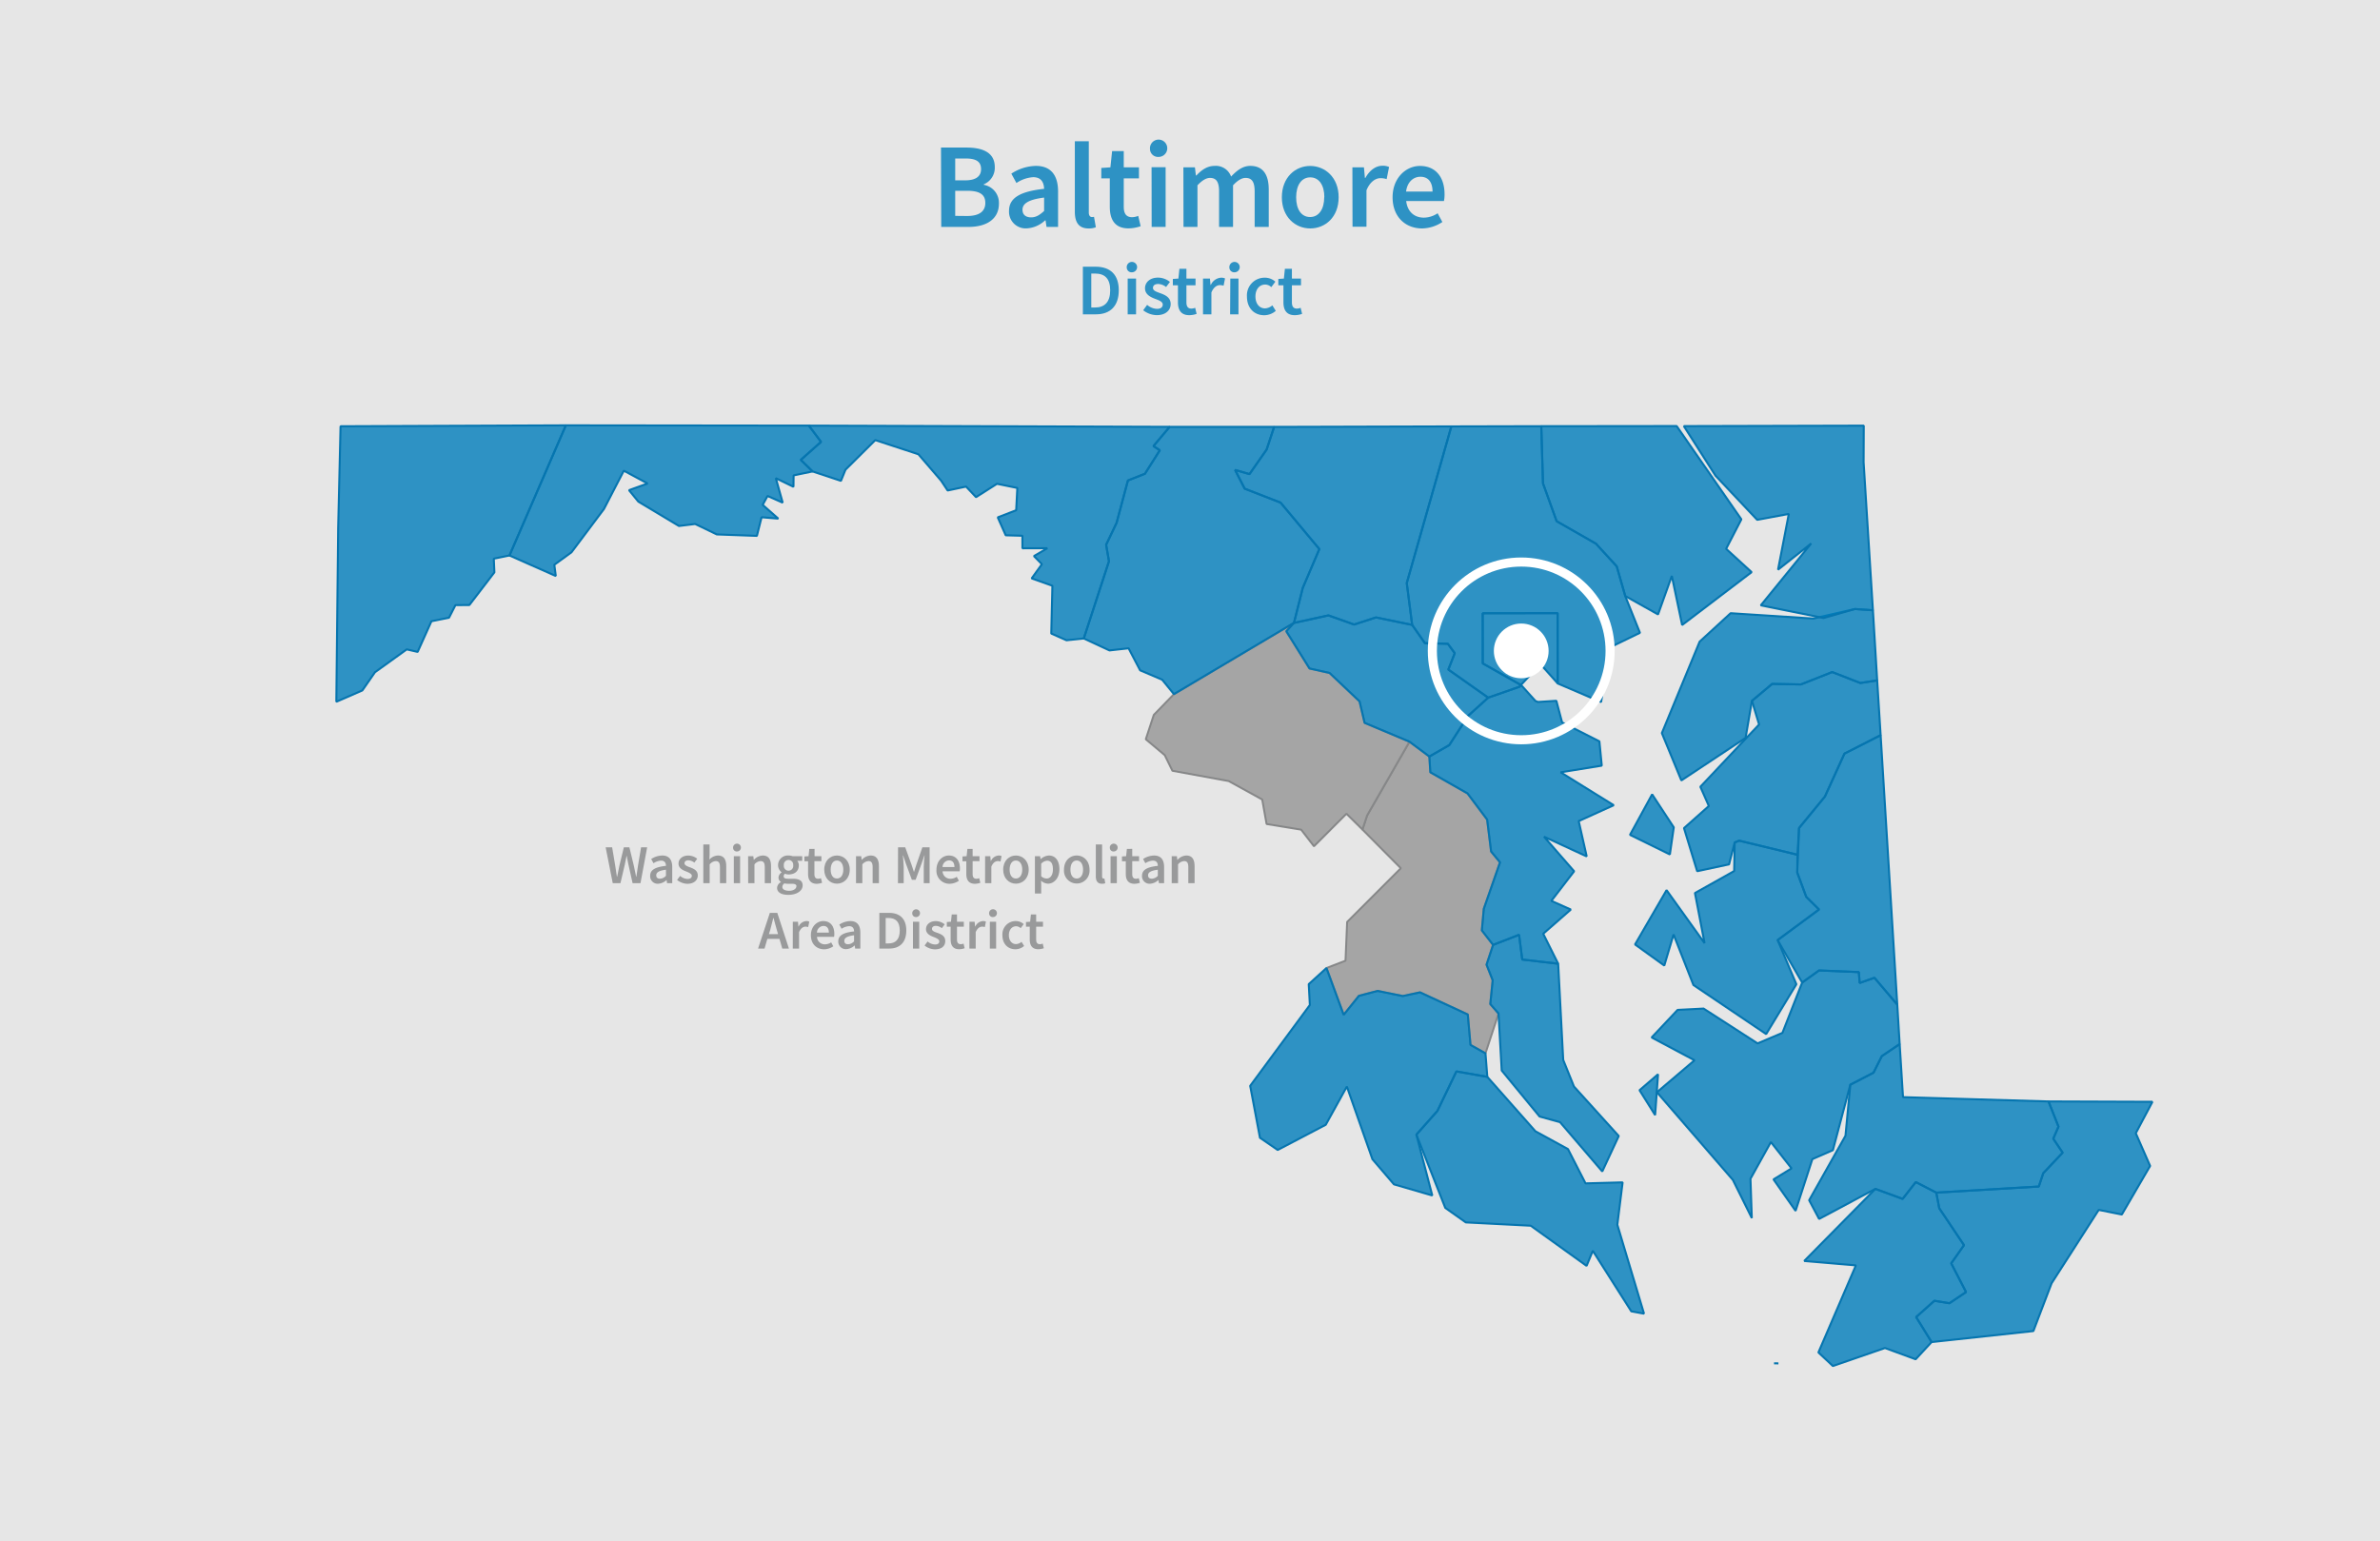 <svg xmlns="http://www.w3.org/2000/svg" xmlns:xlink="http://www.w3.org/1999/xlink" viewBox="0 0 784.06 507.87"><defs><style>.cls-1,.cls-10,.cls-5,.cls-7{fill:none;}.cls-2{fill:#e6e6e6;}.cls-3{clip-path:url(#clip-path);}.cls-4{fill:#a5a5a5;}.cls-5{stroke:#868788;stroke-width:0.64px;}.cls-5,.cls-7{stroke-linejoin:bevel;}.cls-6,.cls-8{fill:#007dbc;}.cls-6{opacity:0.8;}.cls-7{stroke:#0675af;stroke-width:0.67px;}.cls-8,.cls-9{opacity:0.8;}.cls-9{fill:#868788;}.cls-10{stroke:#fff;stroke-miterlimit:10;stroke-width:3px;}.cls-11{fill:#fff;}</style><clipPath id="clip-path"><rect class="cls-1" x="80.89" y="33.55" width="658.12" height="523.12"/></clipPath></defs><g id="Layer_3" data-name="Layer 3"><rect class="cls-2" x="-10.43" y="-9.71" width="804.92" height="529.99"/></g><g id="Layer_1" data-name="Layer 1"><g class="cls-3"><polygon class="cls-4" points="436.99 318.96 442.66 334.36 447.67 328.12 453.83 326.5 462.13 328.19 467.81 326.97 483.55 334.27 484.44 344.3 489.37 347.06 493.67 333.96 490.95 330.84 491.74 323 489.71 317.86 491.87 311.33 488.17 306.57 488.81 299.45 494.16 284.14 491.22 280.56 489.92 270.04 483.46 261.45 471.21 254.47 470.88 249.28 464.34 244.39 450.38 268.69 448.84 273.33 461.49 286.08 443.8 303.78 443.26 316.55 436.99 318.96"/><polygon class="cls-5" points="436.99 318.96 442.66 334.36 447.67 328.12 453.83 326.5 462.13 328.19 467.81 326.97 483.55 334.27 484.44 344.3 489.37 347.06 493.67 333.96 490.95 330.84 491.74 323 489.71 317.86 491.87 311.34 488.17 306.57 488.81 299.45 494.16 284.14 491.22 280.56 489.91 270.04 483.46 261.44 471.2 254.47 470.88 249.28 464.33 244.39 450.37 268.69 448.84 273.33 461.49 286.08 443.8 303.78 443.26 316.55 436.99 318.96"/><polygon class="cls-4" points="386.74 228.72 380.12 235.55 377.48 243.58 383.72 248.83 386.24 253.96 404.78 257.36 415.82 263.44 417.26 271.51 428.65 273.37 432.87 278.84 443.59 268.12 448.84 273.33 450.38 268.69 464.34 244.39 449.55 238.18 447.89 231.11 438 221.74 431.4 220.27 423.75 208 426.2 205.3 386.74 228.72"/><polygon class="cls-5" points="386.74 228.72 380.11 235.55 377.47 243.58 383.72 248.83 386.24 253.97 404.78 257.36 415.82 263.44 417.26 271.51 428.65 273.37 432.87 278.84 443.58 268.12 448.84 273.33 450.37 268.69 464.33 244.39 449.55 238.18 447.88 231.1 438 221.74 431.4 220.27 423.75 208 426.2 205.3 386.74 228.72"/><polygon class="cls-6" points="636.34 442.21 669.87 438.58 675.87 422.84 691.4 398.66 699.01 400.18 708.33 384.19 703.61 373.39 709.09 363.04 674.85 362.92 678.14 371.22 676.42 375.2 679.51 379.8 673.13 386.56 671.66 390.96 637.88 392.98 638.86 398.12 647.01 410.28 642.8 416.26 647.69 425.74 642.21 429.41 637.27 428.59 631.24 433.97 636.34 442.21"/><polygon class="cls-7" points="636.34 442.21 669.87 438.58 675.87 422.84 691.4 398.66 699.01 400.18 708.33 384.18 703.61 373.39 709.09 363.04 674.85 362.92 678.14 371.22 676.42 375.2 679.51 379.8 673.13 386.56 671.66 390.96 637.88 392.97 638.86 398.12 647.01 410.28 642.8 416.27 647.69 425.74 642.21 429.41 637.26 428.6 631.24 433.97 636.34 442.21"/><polygon class="cls-6" points="617.82 391.74 626.8 395.04 631.13 389.49 637.88 392.98 671.66 390.96 673.13 386.56 679.51 379.8 676.42 375.2 678.14 371.22 674.85 362.92 626.93 361.51 625.82 344.02 619.93 348 617.2 353.45 609.57 357.41 607.97 374.23 596 395.47 599.28 401.64 617.82 391.74"/><polygon class="cls-7" points="617.82 391.74 626.8 395.04 631.13 389.49 637.88 392.97 671.66 390.96 673.13 386.56 679.51 379.8 676.42 375.2 678.14 371.22 674.85 362.92 626.92 361.51 625.82 344.02 619.93 348 617.2 353.45 609.56 357.41 607.97 374.23 596 395.47 599.28 401.64 617.82 391.74"/><polygon class="cls-6" points="266.47 140.24 270.48 145.6 263.81 151.54 267.69 155.34 277.04 158.44 278.53 154.77 288.36 145.01 302.56 149.68 310.06 158.41 312.19 161.62 318.26 160.33 321.54 163.81 328.45 159.41 335.15 160.78 334.77 168.12 328.7 170.47 331.32 176.38 336.82 176.53 336.83 180.66 345.04 180.63 340.62 183.24 343.24 185.9 339.87 190.58 346.7 193.01 346.33 208.75 351.34 210.97 357.04 210.39 365.34 184.93 364.4 179.52 367.84 172.3 371.58 158.32 377.18 156.11 382.1 148.35 379.99 146.99 385.34 140.64 266.47 140.24"/><polygon class="cls-7" points="266.46 140.24 270.48 145.6 263.81 151.53 267.69 155.34 277.04 158.44 278.53 154.77 288.36 145.01 302.56 149.68 310.06 158.41 312.19 161.62 318.26 160.33 321.54 163.81 328.45 159.41 335.15 160.78 334.77 168.12 328.7 170.47 331.32 176.38 336.82 176.53 336.83 180.66 345.04 180.63 340.62 183.23 343.24 185.9 339.87 190.58 346.7 193.01 346.33 208.75 351.34 210.97 357.04 210.38 365.34 184.93 364.4 179.51 367.84 172.3 371.58 158.32 377.18 156.11 382.1 148.36 379.99 146.99 385.34 140.64 266.46 140.24"/><polygon class="cls-6" points="571.47 277.6 571.3 287.01 558.38 294.24 561.55 310.78 549.03 293.3 538.64 311.2 548.28 318.15 551.33 307.92 557.88 324.57 581.84 340.73 591.79 324.31 585.62 309.76 599.26 299.68 595.05 295.52 592.08 287.5 592.15 281.64 572.94 276.99 571.47 277.6"/><polygon class="cls-7" points="571.47 277.6 571.3 287.01 558.38 294.25 561.55 310.77 549.03 293.3 538.64 311.2 548.28 318.15 551.33 307.91 557.88 324.57 581.84 340.73 591.79 324.31 585.62 309.76 599.26 299.68 595.05 295.52 592.08 287.5 592.15 281.64 572.94 276.99 571.47 277.6"/><polygon class="cls-6" points="466.61 373.86 476.13 398 482.89 402.78 504.28 403.87 522.68 417.1 524.73 412.13 537.41 432.08 541.6 432.85 532.81 403.54 534.55 389.6 522.34 389.92 516.55 378.62 505.83 372.75 489.97 354.82 479.79 353.03 473.53 366.05 466.61 373.86"/><polygon class="cls-7" points="466.61 373.86 476.13 398 482.89 402.78 504.28 403.87 522.68 417.1 524.73 412.13 537.41 432.08 541.6 432.85 532.81 403.54 534.55 389.59 522.34 389.92 516.55 378.62 505.83 372.75 489.97 354.82 479.79 353.03 473.53 366.05 466.61 373.86"/><polygon class="cls-6" points="617.82 391.74 594.38 415.49 611.4 416.94 599.05 445.62 603.82 450.09 620.98 444.17 631.09 447.88 636.34 442.21 631.24 433.97 637.27 428.59 642.21 429.41 647.69 425.74 642.8 416.26 647.01 410.28 638.86 398.12 637.88 392.98 631.13 389.49 626.8 395.04 617.82 391.74"/><polygon class="cls-6" points="585.88 449.23 584.82 449.21 584.43 449.21 585.88 449.23"/><polygon class="cls-7" points="617.82 391.74 594.38 415.49 611.4 416.94 599.05 445.63 603.82 450.1 620.98 444.17 631.09 447.88 636.34 442.21 631.24 433.97 637.26 428.6 642.21 429.41 647.69 425.74 642.8 416.27 647.01 410.28 638.86 398.12 637.88 392.97 631.13 389.49 626.8 395.04 617.82 391.74"/><polygon class="cls-7" points="585.88 449.23 584.82 449.21 584.43 449.21 585.88 449.23"/><polygon class="cls-6" points="571.47 277.6 572.94 276.99 592.15 281.64 592.68 272.84 601.2 262.46 607.63 248.32 619.55 242.25 618.41 224.19 612.87 225.05 603.59 221.44 593.29 225.52 583.82 225.34 577.15 230.93 579.51 238.72 560.16 259.24 562.96 265.58 554.77 272.86 559.11 287.06 569.62 284.81 571.47 277.6"/><polygon class="cls-6" points="544.27 261.74 536.98 275.08 550.12 281.54 551.4 272.6 544.27 261.74"/><polygon class="cls-7" points="571.47 277.6 572.94 276.99 592.15 281.64 592.68 272.84 601.2 262.46 607.63 248.32 619.55 242.25 618.41 224.19 612.87 225.05 603.59 221.44 593.29 225.52 583.82 225.34 577.15 230.93 579.51 238.72 560.16 259.24 562.96 265.58 554.77 272.86 559.11 287.06 569.62 284.81 571.47 277.6"/><polygon class="cls-7" points="544.27 261.74 536.98 275.08 550.12 281.54 551.4 272.6 544.27 261.74"/><polygon class="cls-6" points="618.41 224.19 617.01 201.08 611.1 200.67 597.33 203.81 570.13 202.05 559.93 211.41 547.48 241.57 553.9 257.15 575.06 243.13 577.15 230.93 583.82 225.34 593.29 225.52 603.59 221.44 612.87 225.05 618.41 224.19"/><polygon class="cls-7" points="618.41 224.19 617.01 201.08 611.1 200.67 597.33 203.81 570.13 202.05 559.93 211.41 547.48 241.56 553.9 257.15 575.06 243.13 577.15 230.93 583.82 225.34 593.29 225.52 603.59 221.44 612.87 225.05 618.41 224.19"/><polygon class="cls-6" points="464.34 244.39 470.88 249.28 477.45 245.51 483.66 235.86 490.27 229.88 477.14 220.62 479.25 215.22 476.98 212.13 469.41 211.92 465.22 205.9 453.3 203.44 446.09 205.78 437.64 202.77 426.2 205.3 423.75 208 431.4 220.27 438 221.74 447.89 231.11 449.55 238.18 464.34 244.39"/><polygon class="cls-7" points="464.33 244.39 470.88 249.28 477.45 245.51 483.66 235.86 490.27 229.88 477.14 220.62 479.25 215.22 476.98 212.13 469.41 211.91 465.22 205.9 453.3 203.44 446.09 205.78 437.64 202.77 426.2 205.3 423.75 208 431.4 220.27 438 221.74 447.88 231.1 449.55 238.18 464.33 244.39"/><polygon class="cls-6" points="507.75 140.43 508.32 159.29 512.81 171.74 525.77 179.15 532.61 186.62 535.43 196.4 546.22 202.45 550.76 189.77 554.16 205.94 577.05 188.52 568.65 180.84 573.67 171.12 552.35 140.38 507.75 140.43"/><polygon class="cls-7" points="507.75 140.43 508.32 159.29 512.81 171.74 525.76 179.14 532.61 186.62 535.43 196.4 546.22 202.45 550.76 189.77 554.16 205.94 577.05 188.52 568.65 180.84 573.67 171.12 552.35 140.38 507.75 140.43"/><polygon class="cls-6" points="110.8 231.23 119.37 227.51 123.54 221.5 134 213.97 137.59 214.8 142.13 204.7 147.93 203.53 150.04 199.39 154.63 199.35 162.87 188.59 162.67 184.08 167.84 183.02 186.41 140.15 112.19 140.45 111.41 173.91 110.8 231.23"/><polygon class="cls-7" points="110.8 231.23 119.37 227.5 123.53 221.5 134 213.97 137.59 214.8 142.13 204.7 147.93 203.53 150.04 199.39 154.63 199.35 162.87 188.59 162.67 184.08 167.84 183.03 186.41 140.15 112.19 140.45 111.41 173.91 110.8 231.23"/><polygon class="cls-6" points="357.04 210.39 365.5 214.31 371.8 213.6 375.6 220.87 382.86 223.96 386.74 228.72 426.29 205.22 429.18 193.72 434.65 180.93 421.87 165.61 410.05 161.02 406.88 154.84 411.63 156.22 417.27 148.14 419.75 140.66 385.34 140.64 379.99 146.99 382.1 148.35 377.18 156.11 371.58 158.32 367.84 172.3 364.4 179.52 365.34 184.93 357.04 210.39"/><polygon class="cls-7" points="357.04 210.38 365.5 214.31 371.8 213.61 375.6 220.87 382.86 223.96 386.74 228.72 426.29 205.22 429.18 193.72 434.65 180.92 421.87 165.61 410.05 161.02 406.88 154.84 411.63 156.22 417.27 148.14 419.75 140.66 385.34 140.64 379.99 146.99 382.1 148.36 377.18 156.11 371.58 158.32 367.84 172.3 364.4 179.51 365.34 184.93 357.04 210.38"/><polygon class="cls-6" points="609.57 357.41 617.2 353.45 619.93 348 625.82 344.02 625.03 331.02 617.51 322.16 612.65 323.89 612.37 320.3 599.26 319.76 593.7 323.75 587.2 340.33 579.02 343.79 561.22 332.32 552.66 332.76 544.11 341.85 558.23 349.36 545.85 359.9 570.87 388.78 577.12 401.34 576.67 388.4 583.4 376.31 590.2 384.98 584.26 388.61 591.54 398.97 597.06 381.93 603.82 378.98 609.57 357.41"/><polygon class="cls-6" points="546.22 353.97 540.12 359.22 545.26 367.42 546.22 353.97"/><polygon class="cls-7" points="609.56 357.41 617.2 353.45 619.93 348 625.82 344.02 625.03 331.02 617.51 322.17 612.65 323.89 612.37 320.3 599.26 319.76 593.7 323.75 587.2 340.33 579.02 343.8 561.22 332.32 552.66 332.76 544.11 341.84 558.23 349.36 545.85 359.89 570.87 388.78 577.11 401.35 576.67 388.4 583.4 376.31 590.2 384.98 584.26 388.61 591.53 398.97 597.06 381.93 603.82 378.98 609.56 357.41"/><polygon class="cls-7" points="546.22 353.97 540.12 359.22 545.26 367.42 546.22 353.97"/><polygon class="cls-6" points="431.52 331.14 411.86 357.78 415.08 374.9 420.92 378.91 436.76 370.61 443.71 358.02 452.13 381.96 459.22 390.24 471.85 393.91 466.61 373.86 473.53 366.05 479.79 353.03 489.97 354.82 489.37 347.06 484.44 344.3 483.55 334.27 467.81 326.97 462.13 328.19 453.83 326.5 447.67 328.12 442.66 334.36 436.99 318.96 431.15 324.27 431.52 331.14"/><polygon class="cls-7" points="431.52 331.14 411.86 357.78 415.08 374.9 420.92 378.91 436.75 370.61 443.71 358.02 452.13 381.96 459.22 390.24 471.85 393.91 466.61 373.86 473.53 366.05 479.79 353.03 489.97 354.82 489.37 347.06 484.44 344.3 483.55 334.27 467.81 326.97 462.13 328.19 453.83 326.5 447.67 328.12 442.66 334.36 436.99 318.96 431.15 324.27 431.52 331.14"/><polygon class="cls-6" points="554.72 140.4 565.17 156.77 578.88 171.28 589.3 169.34 585.75 187.71 596.68 179.07 580.07 199.46 600.75 203.63 611.1 200.67 617.01 201.08 613.95 152.31 613.99 140.25 554.72 140.4"/><polygon class="cls-7" points="554.72 140.4 565.17 156.76 578.88 171.28 589.3 169.34 585.75 187.71 596.68 179.07 580.07 199.46 600.75 203.63 611.1 200.67 617.01 201.08 613.94 152.31 613.99 140.25 554.72 140.4"/><polygon class="cls-6" points="426.29 205.22 437.64 202.77 446.09 205.78 453.3 203.44 465.22 205.9 463.44 192.12 478.13 140.5 419.75 140.66 417.27 148.14 411.63 156.22 406.88 154.84 410.05 161.02 421.87 165.61 434.65 180.93 429.18 193.72 426.29 205.22"/><polygon class="cls-7" points="426.29 205.22 437.64 202.77 446.09 205.78 453.3 203.44 465.22 205.9 463.44 192.12 478.13 140.5 419.75 140.66 417.27 148.14 411.63 156.22 406.88 154.84 410.05 161.02 421.87 165.61 434.65 180.92 429.18 193.72 426.29 205.22"/><polygon class="cls-6" points="593.7 323.75 599.26 319.76 612.37 320.3 612.65 323.89 617.51 322.16 625.03 331.02 619.55 242.25 607.63 248.32 601.2 262.46 592.68 272.84 592.08 287.5 595.05 295.52 599.26 299.68 585.62 309.76 593.7 323.75"/><polygon class="cls-7" points="593.7 323.75 599.26 319.76 612.37 320.3 612.65 323.89 617.51 322.17 625.03 331.02 619.55 242.25 607.63 248.32 601.2 262.46 592.68 272.84 592.08 287.5 595.05 295.52 599.26 299.68 585.62 309.76 593.7 323.75"/><polygon class="cls-6" points="491.87 311.33 489.71 317.86 491.74 323 490.95 330.84 493.67 333.96 494.72 352.74 507.19 367.89 513.93 369.75 527.85 385.99 533.28 374.31 518.53 358.02 514.98 349.24 513.32 317.54 501.49 316.17 500.45 308.02 491.87 311.33"/><polygon class="cls-7" points="491.87 311.34 489.71 317.86 491.74 323 490.95 330.84 493.67 333.96 494.72 352.73 507.19 367.89 513.93 369.75 527.85 385.99 533.28 374.31 518.53 358.02 514.98 349.24 513.32 317.54 501.49 316.17 500.44 308.02 491.87 311.34"/><polygon class="cls-6" points="501.04 225.71 507.49 218.83 513.17 225.21 513.14 202.03 488.44 202.06 488.47 218.6 501.04 225.71"/><polygon class="cls-7" points="501.04 225.71 507.49 218.83 513.17 225.2 513.14 202.03 488.45 202.07 488.47 218.6 501.04 225.71"/><polygon class="cls-6" points="465.22 205.9 469.41 211.92 476.98 212.13 479.25 215.22 477.14 220.62 490.27 229.88 500.58 226.29 501.04 225.71 488.47 218.6 488.44 202.06 513.14 202.03 513.17 225.21 527.45 231.32 530.46 213.27 540.26 208.5 535.43 196.45 532.61 186.62 525.77 179.15 512.81 171.74 508.32 159.29 507.75 140.43 478.13 140.5 463.44 192.12 465.22 205.9"/><polygon class="cls-7" points="465.22 205.9 469.41 211.91 476.98 212.13 479.25 215.22 477.14 220.62 490.27 229.88 500.58 226.29 501.04 225.71 488.47 218.6 488.45 202.07 513.14 202.03 513.17 225.2 527.45 231.32 530.46 213.27 540.26 208.51 535.43 196.45 532.61 186.62 525.76 179.14 512.81 171.74 508.32 159.29 507.75 140.43 478.13 140.5 463.44 192.12 465.22 205.9"/><polygon class="cls-6" points="470.88 249.28 471.21 254.47 483.46 261.45 489.92 270.04 491.22 280.56 494.16 284.14 488.81 299.45 488.17 306.57 491.87 311.33 500.45 308.02 501.49 316.17 513.32 317.54 508.39 307.67 517.49 299.69 511.07 296.83 518.58 287.08 508.65 275.69 522.72 282.19 520.08 270.55 531.63 265.32 514.15 254.47 527.68 252.28 526.89 244.27 514.61 238.04 512.72 230.91 506.68 231.3 505.85 230.98 501.15 225.77 500.58 226.29 490.27 229.88 483.66 235.86 477.45 245.51 470.88 249.28"/><polygon class="cls-7" points="470.88 249.28 471.2 254.47 483.46 261.44 489.91 270.04 491.22 280.56 494.16 284.14 488.81 299.45 488.17 306.57 491.87 311.34 500.44 308.02 501.49 316.17 513.32 317.54 508.39 307.67 517.49 299.69 511.07 296.83 518.58 287.08 508.65 275.69 522.72 282.19 520.08 270.55 531.63 265.32 514.14 254.47 527.68 252.28 526.9 244.27 514.61 238.04 512.72 230.91 506.68 231.3 505.85 230.98 501.15 225.76 500.58 226.29 490.27 229.88 483.66 235.86 477.45 245.51 470.88 249.28"/><polygon class="cls-6" points="167.84 183.02 183.1 189.79 182.61 186.09 188.26 181.98 198.97 167.71 205.51 155.09 213.35 159.31 207.23 161.52 210.29 165.28 223.68 173.31 229.01 172.65 236.14 176.09 249.35 176.57 250.89 170.43 256.4 170.89 251.25 166.35 252.86 163.42 257.85 165.63 255.58 157.56 261.4 160.4 261.44 156.64 267.69 155.34 263.81 151.54 270.48 145.6 266.47 140.24 186.41 140.15 167.84 183.02"/><polygon class="cls-7" points="167.84 183.03 183.1 189.79 182.61 186.09 188.26 181.99 198.97 167.71 205.51 155.09 213.35 159.31 207.22 161.51 210.29 165.28 223.67 173.31 229.01 172.65 236.14 176.09 249.35 176.57 250.89 170.43 256.4 170.89 251.25 166.35 252.86 163.42 257.85 165.63 255.58 157.56 261.4 160.4 261.44 156.64 267.69 155.34 263.81 151.53 270.48 145.6 266.46 140.24 186.41 140.15 167.84 183.03"/></g><path class="cls-8" d="M310,48.62h8.36c5.4,0,9.36,1.64,9.36,6.44a5.9,5.9,0,0,1-3.64,5.68v.16a6,6,0,0,1,5,6.2c0,5.23-4.28,7.67-10,7.67h-9Zm8,10.8c3.64,0,5.2-1.44,5.2-3.68,0-2.56-1.72-3.52-5.12-3.52h-3.4v7.2Zm.6,11.75c3.84,0,6-1.4,6-4.31s-2.08-4-6-4h-3.92v8.27Z"/><path class="cls-8" d="M332.41,69.49c0-4.19,3.48-6.39,11.56-7.27-.08-2.08-.92-3.84-3.6-3.84a11.19,11.19,0,0,0-5.52,1.92l-1.68-3.08a15.36,15.36,0,0,1,8.08-2.56c4.88,0,7.32,3,7.32,8.48V74.77h-3.8l-.32-2.16h-.16a9.56,9.56,0,0,1-6.08,2.64A5.49,5.49,0,0,1,332.41,69.49Zm11.56,0V65.1c-5.36.68-7.12,2.08-7.12,4,0,1.76,1.2,2.52,2.84,2.52S342.49,70.85,344,69.49Z"/><path class="cls-8" d="M354.09,69.73V46.54h4.6V70c0,1.12.52,1.52,1,1.52a2.76,2.76,0,0,0,.72-.08l.6,3.44a6.28,6.28,0,0,1-2.44.4C355.29,75.25,354.09,73.13,354.09,69.73Z"/><path class="cls-8" d="M365.61,68.14V58.78h-2.8V55.34l3-.2.56-5.36h3.84v5.36h5v3.64h-5v9.36c0,2.31.88,3.43,2.76,3.43a5.63,5.63,0,0,0,2-.44l.8,3.4a12.54,12.54,0,0,1-4,.72C367.29,75.25,365.61,72.37,365.61,68.14Z"/><path class="cls-8" d="M378.85,49.1a2.85,2.85,0,1,1,2.84,2.6A2.64,2.64,0,0,1,378.85,49.1Zm.52,6H384V74.77h-4.6Z"/><path class="cls-8" d="M389.85,55.14h3.8l.32,2.68h.16c1.64-1.76,3.56-3.16,6-3.16a5.34,5.34,0,0,1,5.44,3.52c1.88-2,3.84-3.52,6.32-3.52,4.16,0,6.08,2.84,6.08,7.8V74.77h-4.64V63.06c0-3.24-1-4.44-3-4.44-1.24,0-2.6.8-4.12,2.44V74.77h-4.6V63.06c0-3.24-1-4.44-3-4.44-1.2,0-2.6.8-4.12,2.44V74.77h-4.6Z"/><path class="cls-8" d="M422.29,65c0-6.56,4.44-10.32,9.32-10.32S441,58.42,441,65s-4.44,10.27-9.36,10.27S422.29,71.49,422.29,65Zm14,0c0-4-1.76-6.56-4.64-6.56S427,61,427,65s1.72,6.51,4.6,6.51S436.25,68.9,436.25,65Z"/><path class="cls-8" d="M445.53,55.14h3.8l.32,3.48h.16c1.4-2.56,3.48-4,5.56-4a5,5,0,0,1,2.24.4l-.8,4a6.42,6.42,0,0,0-2-.32c-1.56,0-3.44,1.08-4.64,4v12h-4.6Z"/><path class="cls-8" d="M458.77,65c0-6.4,4.44-10.32,9-10.32,5.32,0,8.12,3.84,8.12,9.32a10.72,10.72,0,0,1-.2,2.24H463.25c.4,3.47,2.64,5.47,5.8,5.47a8.2,8.2,0,0,0,4.56-1.44l1.56,2.88a12.39,12.39,0,0,1-6.72,2.12C463,75.25,458.77,71.45,458.77,65Zm13.16-1.88c0-3-1.32-4.88-4-4.88-2.32,0-4.32,1.72-4.72,4.88Z"/><path class="cls-8" d="M356.74,87.88h4.2c4.8,0,7.63,2.59,7.63,7.77s-2.83,7.92-7.48,7.92h-4.35Zm4,13.44c3.17,0,5-1.8,5-5.67s-1.8-5.52-5-5.52h-1.23v11.19Z"/><path class="cls-8" d="M371.19,88.17a1.71,1.71,0,1,1,1.7,1.55A1.59,1.59,0,0,1,371.19,88.17Zm.31,3.62h2.76v11.78H371.5Z"/><path class="cls-8" d="M376.61,102.23l1.3-1.78a5.22,5.22,0,0,0,3.26,1.32c1.27,0,1.88-.6,1.88-1.41,0-1-1.28-1.42-2.53-1.9C379,97.89,377.21,97,377.21,95s1.66-3.53,4.3-3.53a6.33,6.33,0,0,1,3.91,1.42l-1.27,1.68a4.41,4.41,0,0,0-2.59-1c-1.18,0-1.73.55-1.73,1.3,0,.93,1.18,1.29,2.45,1.75,1.61.6,3.38,1.37,3.38,3.57,0,2-1.61,3.65-4.58,3.65A7.47,7.47,0,0,1,376.61,102.23Z"/><path class="cls-8" d="M388.06,99.59V94h-1.68V91.91l1.83-.12.33-3.22h2.31v3.22h3V94h-3v5.62c0,1.39.52,2.06,1.65,2.06a3.51,3.51,0,0,0,1.23-.26l.48,2a7.46,7.46,0,0,1-2.4.43C389.07,103.86,388.06,102.13,388.06,99.59Z"/><path class="cls-8" d="M396.32,91.79h2.28l.19,2.09h.1a4,4,0,0,1,3.33-2.38,3,3,0,0,1,1.35.24l-.48,2.4a3.87,3.87,0,0,0-1.23-.19c-.93,0-2.06.65-2.78,2.42v7.2h-2.76Z"/><path class="cls-8" d="M405,88.17a1.71,1.71,0,1,1,1.7,1.55A1.59,1.59,0,0,1,405,88.17Zm.31,3.62H408v11.78h-2.76Z"/><path class="cls-8" d="M410.79,97.69a5.81,5.81,0,0,1,5.9-6.19,5.08,5.08,0,0,1,3.46,1.32l-1.34,1.8a2.91,2.91,0,0,0-2-.86c-1.9,0-3.22,1.56-3.22,3.93s1.3,3.92,3.15,3.92a3.93,3.93,0,0,0,2.42-1l1.13,1.82a5.9,5.9,0,0,1-3.84,1.44C413.26,103.86,410.79,101.61,410.79,97.69Z"/><path class="cls-8" d="M422.81,99.59V94h-1.68V91.91l1.83-.12.33-3.22h2.31v3.22h3V94h-3v5.62c0,1.39.53,2.06,1.65,2.06a3.51,3.51,0,0,0,1.23-.26l.48,2a7.46,7.46,0,0,1-2.4.43C423.82,103.86,422.81,102.13,422.81,99.59Z"/><path class="cls-9" d="M199.52,279.18h2.14l1,5.94c.2,1.26.39,2.52.57,3.76h.08c.25-1.24.5-2.52.77-3.76l1.44-5.94h1.82l1.44,5.94c.27,1.22.52,2.5.79,3.76h.07c.18-1.26.38-2.52.56-3.76l1-5.94h2L211,291h-2.6L207,284.76c-.2-.92-.38-1.82-.53-2.72h-.07c-.16.9-.34,1.8-.54,2.72L204.4,291h-2.54Z"/><path class="cls-9" d="M214.19,288.57c0-1.89,1.57-2.88,5.2-3.27,0-.94-.41-1.73-1.62-1.73a5,5,0,0,0-2.48.86l-.76-1.38a6.84,6.84,0,0,1,3.64-1.16c2.2,0,3.29,1.35,3.29,3.82V291h-1.71l-.14-1h-.07a4.37,4.37,0,0,1-2.74,1.19A2.47,2.47,0,0,1,214.19,288.57Zm5.2,0v-2c-2.41.31-3.2.94-3.2,1.82s.54,1.14,1.28,1.14A2.77,2.77,0,0,0,219.39,288.57Z"/><path class="cls-9" d="M223.06,289.94l1-1.33a3.92,3.92,0,0,0,2.44,1c1,0,1.41-.45,1.41-1.06s-1-1.06-1.89-1.42c-1.17-.44-2.49-1.1-2.49-2.58s1.25-2.65,3.23-2.65a4.76,4.76,0,0,1,2.93,1.07l-.95,1.26a3.34,3.34,0,0,0-1.95-.76c-.88,0-1.29.41-1.29,1s.88,1,1.83,1.32c1.21.45,2.54,1,2.54,2.68,0,1.51-1.21,2.74-3.44,2.74A5.65,5.65,0,0,1,223.06,289.94Z"/><path class="cls-9" d="M231.7,278.24h2.07v3.28l-.07,1.71a4,4,0,0,1,2.83-1.34c1.89,0,2.72,1.28,2.72,3.52V291h-2.07v-5.27c0-1.46-.42-2-1.39-2a2.81,2.81,0,0,0-2,1.09V291H231.7Z"/><path class="cls-9" d="M241.51,279.39a1.29,1.29,0,1,1,1.28,1.17A1.19,1.19,0,0,1,241.51,279.39Zm.24,2.72h2.07V291h-2.07Z"/><path class="cls-9" d="M246.46,282.11h1.71l.15,1.19h.07a4.08,4.08,0,0,1,2.9-1.41c1.89,0,2.72,1.28,2.72,3.52V291h-2.07v-5.27c0-1.46-.42-2-1.39-2a2.81,2.81,0,0,0-2,1.09V291h-2.07Z"/><path class="cls-9" d="M256,292.55a2.28,2.28,0,0,1,1.26-1.89v-.07a1.67,1.67,0,0,1-.79-1.48,2.11,2.11,0,0,1,1-1.63v-.08a3,3,0,0,1-1.15-2.34,3.21,3.21,0,0,1,3.49-3.17,3.88,3.88,0,0,1,1.3.22h3.17v1.53h-1.63a2.34,2.34,0,0,1,.51,1.49c0,2-1.48,3-3.35,3a3.32,3.32,0,0,1-1.21-.23,1,1,0,0,0-.43.84c0,.51.36.81,1.44.81h1.57c2.12,0,3.24.65,3.24,2.18,0,1.75-1.84,3.12-4.72,3.12C257.52,294.86,256,294.1,256,292.55Zm6.39-.47c0-.68-.56-.88-1.57-.88h-1.2a4.71,4.71,0,0,1-1.21-.12,1.47,1.47,0,0,0-.68,1.17c0,.79.86,1.26,2.27,1.26S262.34,292.84,262.34,292.08Zm-1.08-7a1.55,1.55,0,1,0-3.08,0,1.56,1.56,0,1,0,3.08,0Z"/><path class="cls-9" d="M266.21,288v-4.21H265V282.2l1.37-.09.25-2.41h1.73v2.41h2.25v1.64H268.3V288c0,1.05.39,1.55,1.24,1.55a2.48,2.48,0,0,0,.92-.2l.36,1.53a5.72,5.72,0,0,1-1.8.33C267,291.17,266.21,289.87,266.21,288Z"/><path class="cls-9" d="M271.54,286.54c0-3,2-4.65,4.19-4.65s4.21,1.7,4.21,4.65-2,4.63-4.21,4.63S271.54,289.47,271.54,286.54Zm6.28,0c0-1.78-.79-3-2.09-3s-2.07,1.17-2.07,3,.77,2.93,2.07,2.93S277.82,288.3,277.82,286.54Z"/><path class="cls-9" d="M282,282.11h1.72l.14,1.19h.07a4.08,4.08,0,0,1,2.9-1.41c1.89,0,2.72,1.28,2.72,3.52V291h-2.07v-5.27c0-1.46-.42-2-1.39-2a2.81,2.81,0,0,0-2,1.09V291H282Z"/><path class="cls-9" d="M295.85,279.18h2.36l2.09,5.76c.25.74.51,1.53.76,2.3h.07c.25-.77.49-1.56.74-2.3l2-5.76h2.38V291h-1.93v-5.38c0-1.1.16-2.67.27-3.75h-.07l-.95,2.74-1.93,5.29h-1.24l-1.95-5.29-.93-2.74h-.08c.09,1.08.27,2.65.27,3.75V291h-1.89Z"/><path class="cls-9" d="M308.51,286.54c0-2.88,2-4.65,4.07-4.65,2.39,0,3.65,1.73,3.65,4.2a4.46,4.46,0,0,1-.09,1h-5.62a2.53,2.53,0,0,0,2.61,2.46,3.74,3.74,0,0,0,2.06-.64l.7,1.29a5.58,5.58,0,0,1-3,1A4.26,4.26,0,0,1,308.51,286.54Zm5.92-.85c0-1.37-.59-2.19-1.8-2.19a2.21,2.21,0,0,0-2.12,2.19Z"/><path class="cls-9" d="M318.34,288v-4.21h-1.26V282.2l1.36-.09.26-2.41h1.72v2.41h2.26v1.64h-2.26V288c0,1.05.4,1.55,1.25,1.55a2.57,2.57,0,0,0,.92-.2l.36,1.53a5.72,5.72,0,0,1-1.8.33C319.09,291.17,318.34,289.87,318.34,288Z"/><path class="cls-9" d="M324.53,282.11h1.71l.14,1.57h.08a3,3,0,0,1,2.5-1.79,2.34,2.34,0,0,1,1,.18l-.36,1.8a2.91,2.91,0,0,0-.92-.14c-.7,0-1.55.49-2.09,1.82V291h-2.07Z"/><path class="cls-9" d="M330.49,286.54c0-3,2-4.65,4.19-4.65s4.21,1.7,4.21,4.65-2,4.63-4.21,4.63S330.49,289.47,330.49,286.54Zm6.28,0c0-1.78-.79-3-2.09-3s-2.07,1.17-2.07,3,.77,2.93,2.07,2.93S336.77,288.3,336.77,286.54Z"/><path class="cls-9" d="M340.94,282.11h1.71l.15.94h.07a4.32,4.32,0,0,1,2.67-1.16c2.19,0,3.47,1.77,3.47,4.51,0,3-1.82,4.77-3.78,4.77a3.56,3.56,0,0,1-2.27-1l.05,1.48v2.77h-2.07Zm5.93,4.3c0-1.76-.58-2.81-1.91-2.81a2.87,2.87,0,0,0-1.95,1v4.13a2.83,2.83,0,0,0,1.79.74C346,289.46,346.87,288.41,346.87,286.41Z"/><path class="cls-9" d="M350.52,286.54c0-3,2-4.65,4.2-4.65s4.21,1.7,4.21,4.65a4.22,4.22,0,1,1-8.41,0Zm6.28,0c0-1.78-.79-3-2.08-3s-2.07,1.17-2.07,3,.77,2.93,2.07,2.93S356.8,288.3,356.8,286.54Z"/><path class="cls-9" d="M361,288.68V278.24h2.07v10.55c0,.5.23.68.45.68a1.44,1.44,0,0,0,.32,0l.27,1.55a3,3,0,0,1-1.09.18C361.52,291.17,361,290.21,361,288.68Z"/><path class="cls-9" d="M365.62,279.39a1.29,1.29,0,1,1,1.28,1.17A1.19,1.19,0,0,1,365.62,279.39Zm.24,2.72h2.07V291h-2.07Z"/><path class="cls-9" d="M370.88,288v-4.21h-1.26V282.2l1.37-.09.25-2.41H373v2.41h2.25v1.64H373V288c0,1.05.39,1.55,1.24,1.55a2.48,2.48,0,0,0,.92-.2l.36,1.53a5.72,5.72,0,0,1-1.8.33C371.63,291.17,370.88,289.87,370.88,288Z"/><path class="cls-9" d="M376.22,288.57c0-1.89,1.57-2.88,5.21-3.27,0-.94-.42-1.73-1.62-1.73a5,5,0,0,0-2.49.86l-.75-1.38a6.83,6.83,0,0,1,3.63-1.16c2.2,0,3.3,1.35,3.3,3.82V291h-1.71l-.15-1h-.07a4.33,4.33,0,0,1-2.74,1.19A2.48,2.48,0,0,1,376.22,288.57Zm5.21,0v-2c-2.42.31-3.21.94-3.21,1.82s.54,1.14,1.28,1.14A2.81,2.81,0,0,0,381.43,288.57Z"/><path class="cls-9" d="M386,282.11h1.71l.14,1.19h.08a4.08,4.08,0,0,1,2.9-1.41c1.89,0,2.71,1.28,2.71,3.52V291h-2.07v-5.27c0-1.46-.41-2-1.38-2a2.79,2.79,0,0,0-2,1.09V291H386Z"/><path class="cls-9" d="M253.62,300.78h2.45l3.83,11.77h-2.19l-.92-3.19h-4l-.92,3.19h-2.13Zm-.31,7h3l-.41-1.44c-.38-1.25-.72-2.6-1.07-3.89h-.07c-.32,1.31-.66,2.64-1,3.89Z"/><path class="cls-9" d="M261.18,303.71h1.71l.14,1.57h.08a3,3,0,0,1,2.5-1.79,2.34,2.34,0,0,1,1,.18l-.36,1.8a2.91,2.91,0,0,0-.92-.14c-.7,0-1.55.49-2.09,1.82v5.4h-2.07Z"/><path class="cls-9" d="M267.14,308.14c0-2.88,2-4.65,4.07-4.65,2.39,0,3.65,1.73,3.65,4.2a4.53,4.53,0,0,1-.09,1h-5.62a2.53,2.53,0,0,0,2.61,2.46,3.74,3.74,0,0,0,2.06-.64l.7,1.29a5.59,5.59,0,0,1-3,1C269,312.77,267.14,311.06,267.14,308.14Zm5.92-.85c0-1.37-.59-2.19-1.8-2.19a2.23,2.23,0,0,0-2.13,2.19Z"/><path class="cls-9" d="M276.16,310.17c0-1.89,1.56-2.88,5.2-3.27,0-.94-.42-1.73-1.62-1.73a5,5,0,0,0-2.49.86l-.75-1.38a6.83,6.83,0,0,1,3.63-1.16c2.2,0,3.3,1.35,3.3,3.82v5.24h-1.71l-.15-1h-.07a4.27,4.27,0,0,1-2.73,1.19A2.47,2.47,0,0,1,276.16,310.17Zm5.2,0v-2c-2.41.31-3.21.94-3.21,1.82s.54,1.14,1.28,1.14A2.81,2.81,0,0,0,281.36,310.17Z"/><path class="cls-9" d="M289.69,300.78h3.15c3.6,0,5.73,1.94,5.73,5.83s-2.13,5.94-5.62,5.94h-3.26Zm3,10.08c2.37,0,3.72-1.35,3.72-4.25s-1.35-4.14-3.72-4.14h-.92v8.39Z"/><path class="cls-9" d="M300.53,301a1.28,1.28,0,1,1,1.27,1.17A1.19,1.19,0,0,1,300.53,301Zm.23,2.72h2.07v8.84h-2.07Z"/><path class="cls-9" d="M304.59,311.54l1-1.33a3.94,3.94,0,0,0,2.45,1c1,0,1.4-.45,1.4-1.06s-.95-1.06-1.89-1.42c-1.17-.44-2.49-1.1-2.49-2.58s1.25-2.65,3.23-2.65a4.76,4.76,0,0,1,2.93,1.07l-.95,1.26a3.29,3.29,0,0,0-1.95-.76c-.88,0-1.29.41-1.29,1,0,.71.88,1,1.83,1.32,1.21.45,2.54,1,2.54,2.68s-1.2,2.74-3.44,2.74A5.59,5.59,0,0,1,304.59,311.54Z"/><path class="cls-9" d="M313.18,309.56v-4.21h-1.26V303.8l1.37-.09.25-2.41h1.73v2.41h2.25v1.64h-2.25v4.21c0,1.05.4,1.55,1.24,1.55a2.48,2.48,0,0,0,.92-.2l.36,1.53a5.72,5.72,0,0,1-1.8.33C313.94,312.77,313.18,311.47,313.18,309.56Z"/><path class="cls-9" d="M319.37,303.71h1.71l.15,1.57h.07a3,3,0,0,1,2.5-1.79,2.34,2.34,0,0,1,1,.18l-.36,1.8a2.91,2.91,0,0,0-.92-.14c-.7,0-1.55.49-2.09,1.82v5.4h-2.07Z"/><path class="cls-9" d="M325.85,301a1.29,1.29,0,1,1,1.28,1.17A1.19,1.19,0,0,1,325.85,301Zm.24,2.72h2.07v8.84h-2.07Z"/><path class="cls-9" d="M330.23,308.14a4.37,4.37,0,0,1,4.43-4.65,3.85,3.85,0,0,1,2.59,1l-1,1.35a2.18,2.18,0,0,0-1.48-.64c-1.42,0-2.41,1.17-2.41,2.95s1,2.93,2.36,2.93a3,3,0,0,0,1.82-.75l.84,1.37a4.41,4.41,0,0,1-2.88,1.08C332.08,312.77,330.23,311.07,330.23,308.14Z"/><path class="cls-9" d="M339.24,309.56v-4.21H338V303.8l1.37-.09.25-2.41h1.73v2.41h2.25v1.64h-2.25v4.21c0,1.05.4,1.55,1.24,1.55a2.48,2.48,0,0,0,.92-.2l.36,1.53a5.67,5.67,0,0,1-1.8.33C340,312.77,339.24,311.47,339.24,309.56Z"/></g><g id="Layer_2" data-name="Layer 2"><circle class="cls-10" cx="501.15" cy="214.47" r="29.28"/><circle class="cls-11" cx="501.15" cy="214.47" r="9.02"/></g></svg>